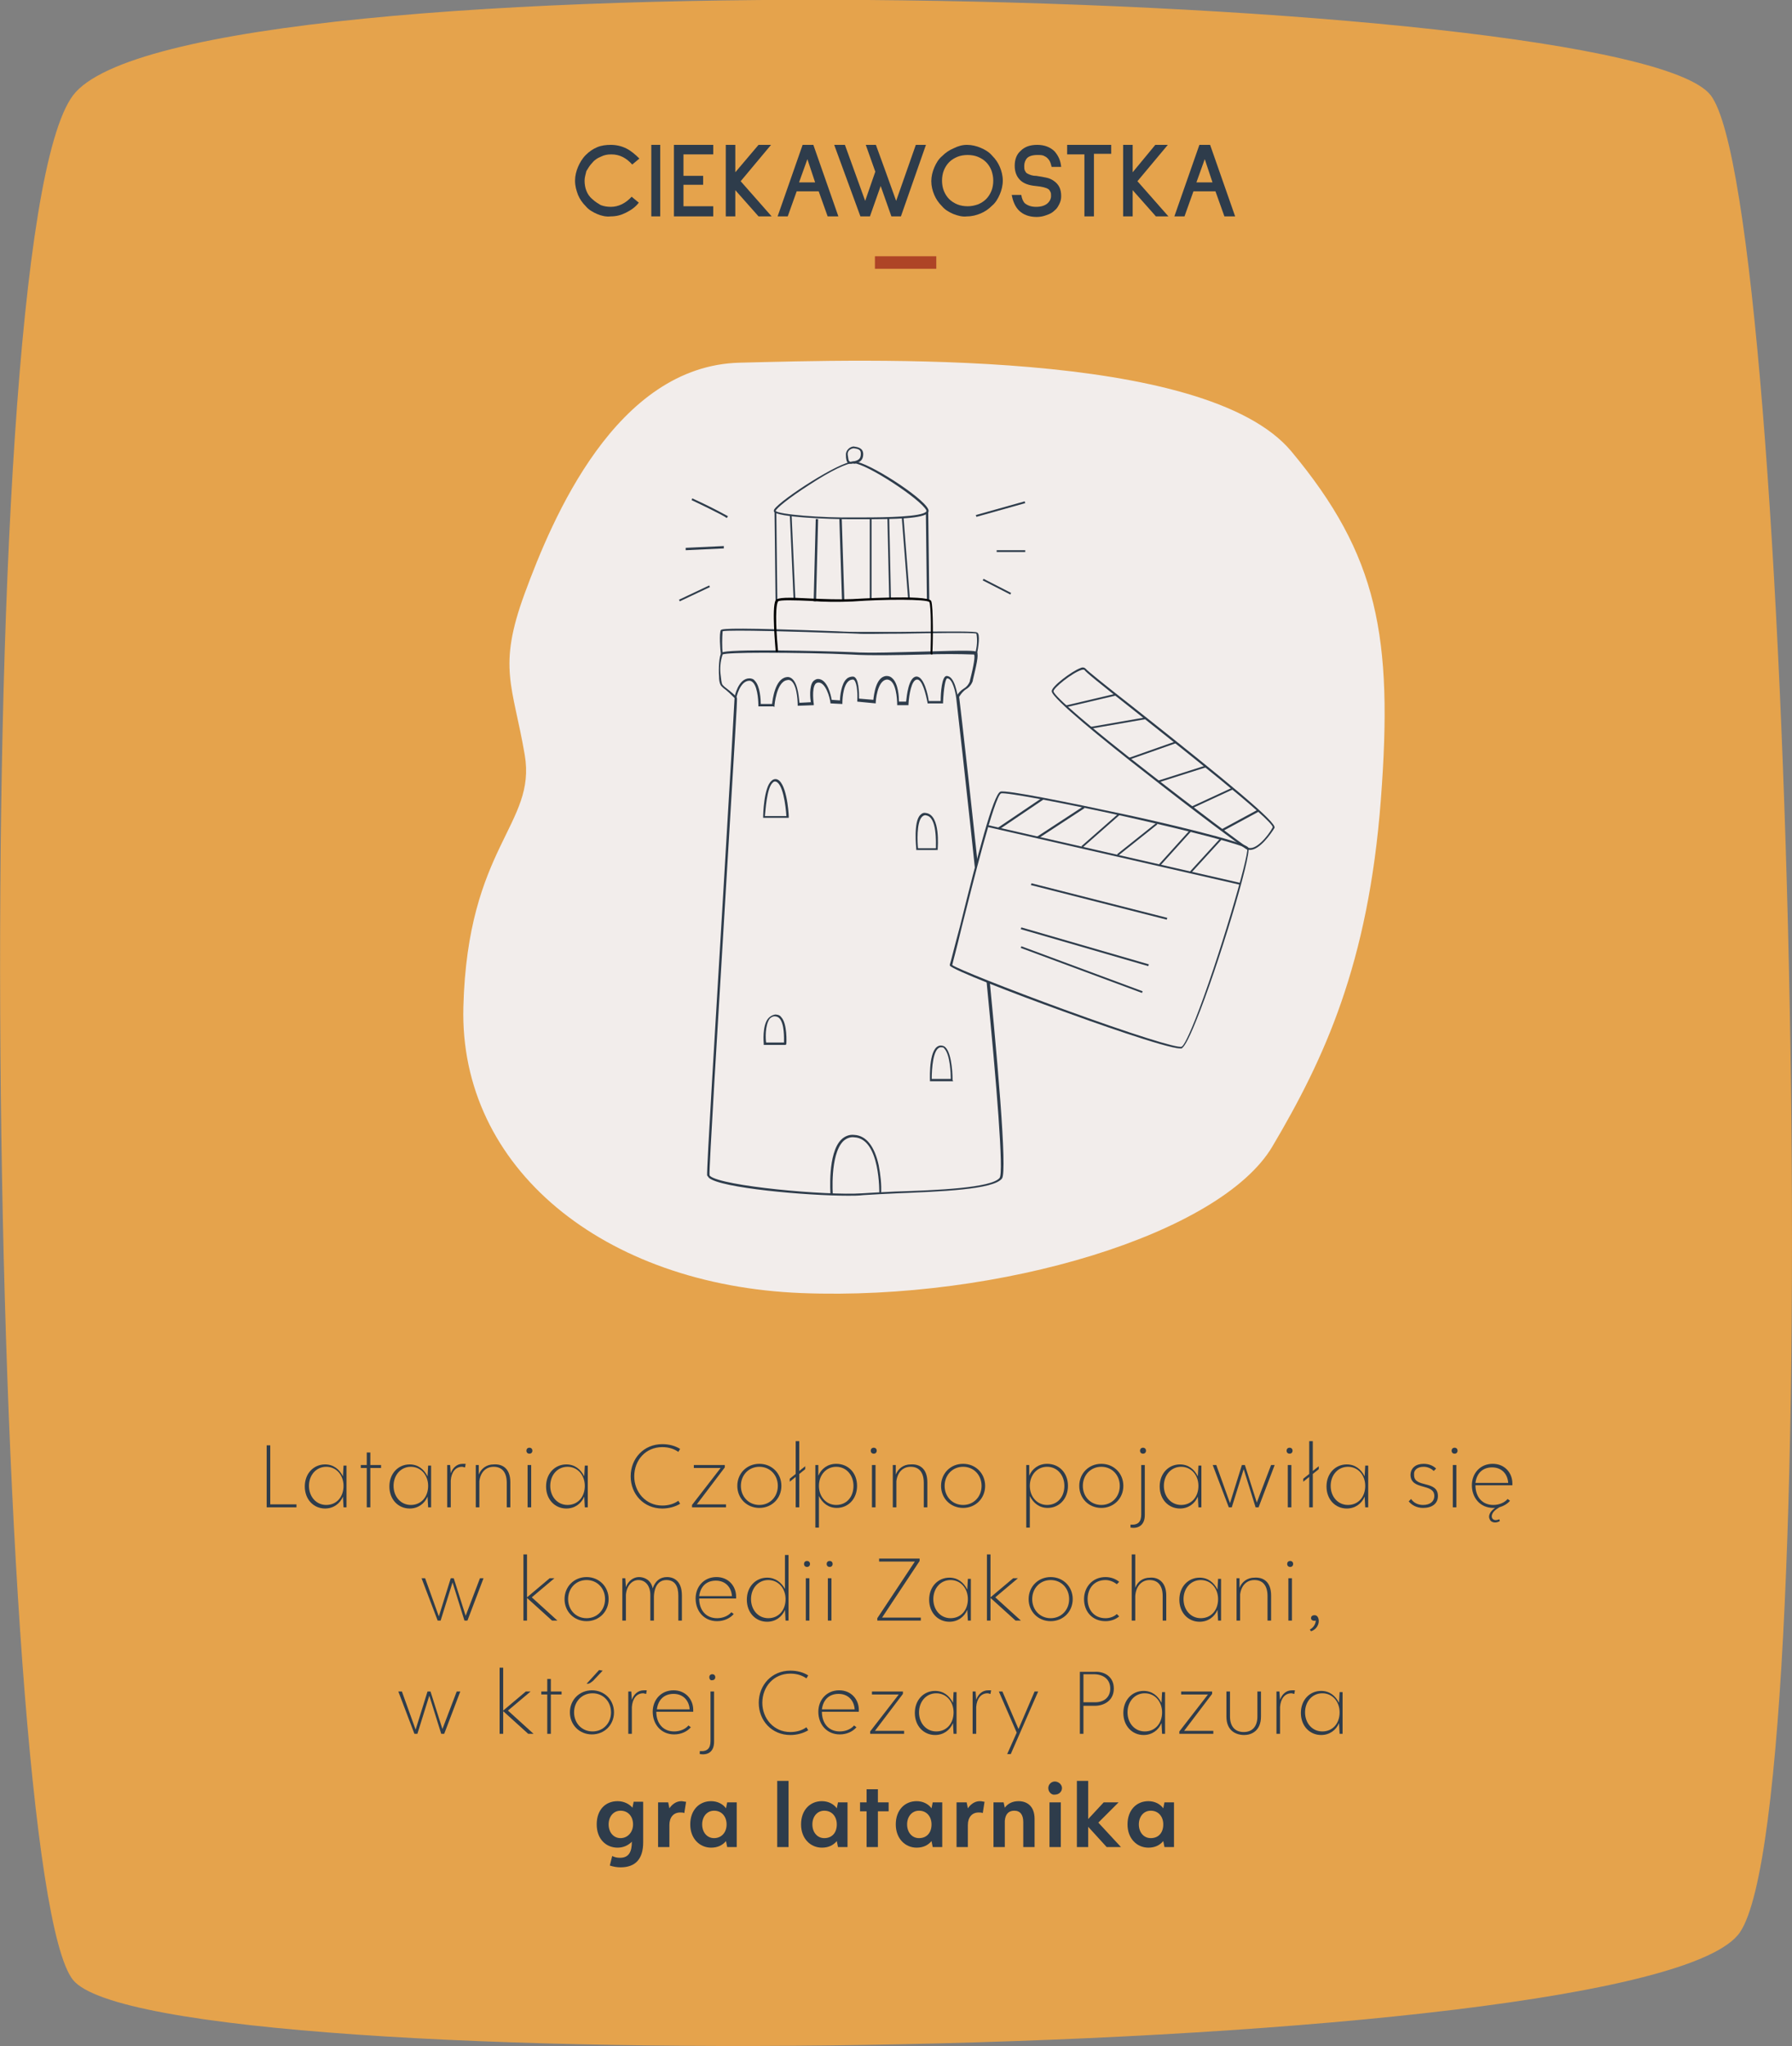 <?xml version="1.0" encoding="utf-8"?>
<!-- Generator: Adobe Illustrator 24.0.3, SVG Export Plug-In . SVG Version: 6.00 Build 0)  -->
<svg version="1.1" id="Layer_1" xmlns="http://www.w3.org/2000/svg" xmlns:xlink="http://www.w3.org/1999/xlink" x="0px" y="0px"
	 viewBox="0 0 300.8 343.3" style="enable-background:new 0 0 300.8 343.3;" xml:space="preserve">
<rect x="0" y="0" width="300.8" height="343.3" fill="#808080" stroke="none"/>
<style type="text/css">
	.st0{fill:#E5A34C;}
	.st1{enable-background:new    ;}
	.st2{fill:#2E3C4B;}
	.st3{fill:#AE4426;}
	.st4{fill:#F2EDEB;}
	.st5{fill:none;}
</style>
<g id="CIEKAWOSTKA" transform="translate(-1072.137 -81.504)">
	<path id="Path_1283" class="st0" d="M1084.4,97.5c18.5-24.5,261.1-18,274.9,0s19.9,286.1,4.9,308.2s-265.8,25.3-279.8,8
		S1065.9,122.1,1084.4,97.5z"/>
	<g id="CIEKAWOSTKA-2" transform="translate(1167.963 103.808)">
		<g class="st1">
			<path class="st2" d="M4.4,13.6c-0.7-0.3-1.4-0.7-1.9-1.3c-0.6-0.6-1-1.2-1.3-1.9C0.9,9.6,0.7,8.9,0.7,8c0-0.8,0.2-1.6,0.5-2.3
				C1.5,5,1.9,4.3,2.5,3.7c0.6-0.6,1.2-1,1.9-1.3C5.1,2.1,5.9,2,6.7,2c0.9,0,1.8,0.2,2.6,0.6c0.8,0.4,1.5,1,2.2,1.7l-1.2,1
				c-1-1.1-2.1-1.7-3.5-1.7C6.1,3.6,5.6,3.7,5,4c-0.5,0.2-1,0.5-1.4,1c-0.4,0.4-0.7,0.9-1,1.4C2.5,6.9,2.3,7.4,2.3,8
				c0,0.6,0.1,1.2,0.3,1.7c0.2,0.5,0.5,1,1,1.4c0.4,0.4,0.9,0.7,1.4,1c0.5,0.2,1.1,0.3,1.7,0.3c1.3,0,2.5-0.6,3.5-1.7l1.2,1
				c-0.6,0.8-1.4,1.3-2.2,1.7c-0.8,0.4-1.6,0.6-2.5,0.6C5.9,14.1,5.1,13.9,4.4,13.6z"/>
			<path class="st2" d="M13.5,14V2H15v12H13.5z"/>
			<path class="st2" d="M17.3,14V2h6.6v1.6h-5v3.6h3.3v1.5h-3.3v3.6h5V14H17.3z"/>
			<path class="st2" d="M31.5,14l-3.9-4.4V14h-1.6V2h1.6v4.6L31.5,2h2.1l-5.1,6.1l5.2,5.9H31.5z"/>
			<path class="st2" d="M43.1,14l-1.5-4.2h-3.7L36.4,14h-1.7l4.2-12h1.8l4.2,12H43.1z M39.7,4.4l-1.4,3.9h2.7L39.7,4.4z"/>
			<path class="st2" d="M55.4,14h-1.6L52,8.9L50.2,14h-1.6L44.2,2H46l3.4,9.4l1.7-4.9L49.5,2h1.7l1.6,4.4l1.8,5L57.9,2h1.7L55.4,14z
				"/>
			<path class="st2" d="M64.2,13.6c-0.7-0.3-1.4-0.7-1.9-1.3c-0.6-0.6-1-1.2-1.3-1.9c-0.3-0.7-0.5-1.5-0.5-2.3
				c0-0.8,0.2-1.6,0.5-2.3c0.3-0.7,0.7-1.4,1.3-1.9c0.6-0.6,1.2-1,1.9-1.3C65,2.2,65.7,2,66.5,2c0.8,0,1.6,0.2,2.3,0.5
				c0.7,0.3,1.4,0.7,1.9,1.3c0.6,0.6,1,1.2,1.3,1.9c0.3,0.7,0.5,1.5,0.5,2.3c0,0.8-0.2,1.6-0.5,2.3c-0.3,0.7-0.7,1.4-1.3,1.9
				c-0.6,0.6-1.2,1-1.9,1.3c-0.7,0.3-1.5,0.5-2.3,0.5C65.7,14.1,65,13.9,64.2,13.6z M64.9,4c-0.5,0.2-1,0.5-1.4,0.9
				c-0.4,0.4-0.7,0.9-0.9,1.4c-0.2,0.5-0.3,1.1-0.3,1.7c0,0.6,0.1,1.2,0.3,1.7s0.5,1,0.9,1.4c0.4,0.4,0.9,0.7,1.4,0.9
				c0.5,0.2,1.1,0.3,1.7,0.3s1.1-0.1,1.7-0.3c0.5-0.2,1-0.5,1.4-0.9c0.4-0.4,0.7-0.9,0.9-1.4c0.2-0.5,0.3-1.1,0.3-1.7
				c0-0.6-0.1-1.1-0.3-1.7c-0.2-0.5-0.5-1-0.9-1.4c-0.4-0.4-0.9-0.7-1.4-0.9c-0.5-0.2-1.1-0.3-1.7-0.3S65.4,3.8,64.9,4z"/>
			<path class="st2" d="M80.3,4.6c-0.2-0.3-0.5-0.6-0.8-0.7c-0.3-0.2-0.7-0.2-1.2-0.2c-0.8,0-1.4,0.2-1.7,0.5
				c-0.3,0.3-0.5,0.8-0.5,1.3c0,0.3,0,0.6,0.1,0.8c0.1,0.2,0.2,0.4,0.4,0.5C77,7,77.4,7.2,78.1,7.2c0.7,0.1,1.2,0.2,1.7,0.3
				S80.7,7.8,81,8c0.9,0.6,1.3,1.4,1.3,2.6c0,0.5-0.1,0.9-0.3,1.3s-0.4,0.8-0.8,1.1c-0.4,0.4-0.8,0.6-1.4,0.8
				c-0.5,0.2-1.1,0.3-1.6,0.3c-1.3,0-2.3-0.4-3-1.1c-0.6-0.6-1-1.5-1.2-2.6l0,0h1.6c0.1,0.6,0.3,1.1,0.6,1.4
				c0.5,0.4,1.1,0.6,1.9,0.6c0.8,0,1.4-0.2,1.8-0.5c0.4-0.3,0.7-0.8,0.7-1.3c0-0.3,0-0.5-0.1-0.7c-0.1-0.2-0.2-0.4-0.4-0.5
				C79.8,9.2,79.1,9,78,8.9c-1.1-0.1-2-0.4-2.6-1c-0.6-0.6-0.9-1.4-0.9-2.4c0-1,0.3-1.9,1-2.5c0.7-0.7,1.6-1,2.8-1
				c1.2,0,2.2,0.4,2.9,1.1c0.6,0.7,1,1.5,1.1,2.6h-1.6C80.6,5.3,80.5,4.9,80.3,4.6z"/>
			<path class="st2" d="M87.8,3.6V14h-1.6V3.6h-2.9V2h7.4v1.5H87.8z"/>
			<path class="st2" d="M98.2,14l-3.9-4.4V14h-1.6V2h1.6v4.6L98.1,2h2.1l-5.1,6.1l5.2,5.9H98.2z"/>
			<path class="st2" d="M109.7,14l-1.5-4.2h-3.7L103,14h-1.7l4.2-12h1.8l4.2,12H109.7z M106.4,4.4L105,8.3h2.7L106.4,4.4z"/>
		</g>
	</g>
	<rect id="Rectangle_45" x="1219" y="124.5" class="st3" width="10.3" height="2.1"/>
	<g id="Group_181" transform="translate(1149.917 142.055)">
		<path id="Path_1327" class="st4" d="M10.3,39C14.9,26.5,25.6,0.8,46.4,0.3s78.1-2.5,92.6,14.9s17.1,31,15,58.5
			s-9.5,43.4-18.2,58.1s-45.7,25.9-79,24.6s-57.5-21-56.8-48s12.3-30.6,10.3-42.3S5.7,51.5,10.3,39z"/>
	</g>
	<g class="st1">
		<path class="st2" d="M1121.9,333.9v0.5h-5v-10.4h0.6v9.9H1121.9z"/>
		<path class="st2" d="M1130.3,327.3v7.1h-0.5l-0.1-1.8c-0.5,1.2-1.6,2-3,2c-1.9,0-3.4-1.5-3.4-3.7c0-2.2,1.5-3.7,3.4-3.7
			c1.4,0,2.4,0.8,3,2l0.1-1.8H1130.3z M1129.8,330.8c0-1.8-1.2-3.2-2.9-3.2c-1.7,0-2.9,1.4-2.9,3.2s1.2,3.2,2.9,3.2
			S1129.8,332.7,1129.8,330.8z"/>
		<path class="st2" d="M1136.1,327.8h-1.8v6.6h-0.6v-6.6h-1v-0.5h1v-2.1h0.6v2.1h1.8V327.8z"/>
		<path class="st2" d="M1144.5,327.3v7.1h-0.5l-0.1-1.8c-0.5,1.2-1.6,2-3,2c-1.9,0-3.4-1.5-3.4-3.7c0-2.2,1.5-3.7,3.4-3.7
			c1.4,0,2.4,0.8,3,2l0.1-1.8H1144.5z M1144,330.8c0-1.8-1.2-3.2-2.9-3.2c-1.7,0-2.9,1.4-2.9,3.2s1.2,3.2,2.9,3.2
			S1144,332.7,1144,330.8z"/>
		<path class="st2" d="M1150.3,327.1l-0.1,0.6c-0.2,0-0.3-0.1-0.5-0.1c-1.1,0-1.8,0.9-1.9,2.3v4.5h-0.6v-7.1h0.5l0.1,1.4
			c0.3-0.9,1-1.6,2-1.6C1150,327.1,1150.2,327.1,1150.3,327.1z"/>
		<path class="st2" d="M1157.8,330.2v4.2h-0.6v-4.1c0-1.9-0.9-2.7-2.2-2.7c-1.3,0-2.2,0.9-2.4,2.4v4.4h-0.6v-7.1h0.5l0,1.6
			c0.4-1,1.3-1.7,2.5-1.7C1156.4,327.1,1157.8,327.8,1157.8,330.2z"/>
		<path class="st2" d="M1160.5,324.9c0-0.3,0.2-0.5,0.5-0.5s0.5,0.2,0.5,0.5c0,0.3-0.2,0.5-0.5,0.5S1160.5,325.2,1160.5,324.9z
			 M1160.7,327.3h0.6v7.1h-0.6V327.3z"/>
		<path class="st2" d="M1170.8,327.3v7.1h-0.5l-0.1-1.8c-0.5,1.2-1.6,2-3,2c-1.9,0-3.4-1.5-3.4-3.7c0-2.2,1.5-3.7,3.4-3.7
			c1.4,0,2.4,0.8,3,2l0.1-1.8H1170.8z M1170.3,330.8c0-1.8-1.2-3.2-2.9-3.2c-1.7,0-2.9,1.4-2.9,3.2s1.2,3.2,2.9,3.2
			S1170.3,332.7,1170.3,330.8z"/>
		<path class="st2" d="M1178,329.2c0-3,2.2-5.4,5.3-5.4c1.2,0,2.2,0.3,3,0.8l-0.3,0.5c-0.7-0.5-1.6-0.8-2.7-0.8
			c-2.8,0-4.7,2.2-4.7,4.9c0,2.6,1.9,4.9,4.7,4.9c1.1,0,2-0.3,2.7-0.8l0.3,0.5c-0.8,0.5-1.9,0.8-3,0.8
			C1180.2,334.6,1178,332.2,1178,329.2z"/>
		<path class="st2" d="M1194,333.9v0.5h-5.7V334l4.8-6.2h-4.5v-0.5h5.2v0.4l-4.7,6.2H1194z"/>
		<path class="st2" d="M1195.9,330.8c0-2.1,1.6-3.7,3.7-3.7s3.7,1.6,3.7,3.7s-1.6,3.7-3.7,3.7S1195.9,332.9,1195.9,330.8z
			 M1202.7,330.8c0-1.8-1.3-3.2-3.1-3.2s-3.1,1.4-3.1,3.2c0,1.8,1.3,3.2,3.1,3.2S1202.7,332.6,1202.7,330.8z"/>
		<path class="st2" d="M1207.3,328l-1,0.8v5.6h-0.6v-5.1l-1,0.8v-0.5l1-0.8v-5.5h0.6v5l1-0.8V328z"/>
		<path class="st2" d="M1216,330.8c0,2.2-1.5,3.7-3.4,3.7c-1.4,0-2.4-0.8-3-2v5.3h-0.6l0-10.5h0.5l0,1.8c0.5-1.2,1.6-2,3-2
			C1214.5,327.1,1216,328.6,1216,330.8z M1215.4,330.8c0-1.8-1.2-3.2-2.9-3.2c-1.7,0-2.9,1.4-2.9,3.2c0,1.8,1.2,3.2,2.9,3.2
			S1215.4,332.7,1215.4,330.8z"/>
		<path class="st2" d="M1218.3,324.9c0-0.3,0.2-0.5,0.5-0.5s0.5,0.2,0.5,0.5c0,0.3-0.2,0.5-0.5,0.5S1218.3,325.2,1218.3,324.9z
			 M1218.5,327.3h0.6v7.1h-0.6V327.3z"/>
		<path class="st2" d="M1227.8,330.2v4.2h-0.6v-4.1c0-1.9-0.9-2.7-2.2-2.7c-1.3,0-2.2,0.9-2.4,2.4v4.4h-0.6v-7.1h0.5l0,1.6
			c0.4-1,1.3-1.7,2.5-1.7C1226.4,327.1,1227.8,327.8,1227.8,330.2z"/>
		<path class="st2" d="M1230.1,330.8c0-2.1,1.6-3.7,3.7-3.7s3.7,1.6,3.7,3.7s-1.6,3.7-3.7,3.7S1230.1,332.9,1230.1,330.8z
			 M1236.9,330.8c0-1.8-1.3-3.2-3.1-3.2s-3.1,1.4-3.1,3.2c0,1.8,1.3,3.2,3.1,3.2S1236.9,332.6,1236.9,330.8z"/>
		<path class="st2" d="M1251.4,330.8c0,2.2-1.5,3.7-3.4,3.7c-1.4,0-2.4-0.8-3-2v5.3h-0.6l0-10.5h0.5l0,1.8c0.5-1.2,1.6-2,3-2
			C1249.9,327.1,1251.4,328.6,1251.4,330.8z M1250.8,330.8c0-1.8-1.2-3.2-2.9-3.2c-1.7,0-2.9,1.4-2.9,3.2c0,1.8,1.2,3.2,2.9,3.2
			S1250.8,332.7,1250.8,330.8z"/>
		<path class="st2" d="M1253.3,330.8c0-2.1,1.6-3.7,3.7-3.7s3.7,1.6,3.7,3.7s-1.6,3.7-3.7,3.7S1253.3,332.9,1253.3,330.8z
			 M1260.1,330.8c0-1.8-1.3-3.2-3.1-3.2s-3.1,1.4-3.1,3.2c0,1.8,1.3,3.2,3.1,3.2S1260.1,332.6,1260.1,330.8z"/>
		<path class="st2" d="M1261.9,337.8v-0.5c1.3,0.1,1.8-0.5,1.8-1.7v-8.3h0.6v8.4C1264.3,337.5,1263.1,338,1261.9,337.8z
			 M1263.5,324.9c0-0.3,0.2-0.5,0.5-0.5s0.5,0.2,0.5,0.5c0,0.3-0.2,0.5-0.5,0.5S1263.5,325.2,1263.5,324.9z"/>
		<path class="st2" d="M1273.8,327.3v7.1h-0.5l-0.1-1.8c-0.5,1.2-1.6,2-3,2c-1.9,0-3.4-1.5-3.4-3.7c0-2.2,1.5-3.7,3.4-3.7
			c1.4,0,2.4,0.8,3,2l0.1-1.8H1273.8z M1273.3,330.8c0-1.8-1.2-3.2-2.9-3.2c-1.7,0-2.9,1.4-2.9,3.2s1.2,3.2,2.9,3.2
			S1273.3,332.7,1273.3,330.8z"/>
		<path class="st2" d="M1286.1,327.3l-2.7,7.1h-0.5l-2-6.4l-2,6.4h-0.5l-2.7-7.1h0.6l2.3,6.4l2-6.4h0.5l2,6.3l2.4-6.3H1286.1z"/>
		<path class="st2" d="M1288.1,324.9c0-0.3,0.2-0.5,0.5-0.5s0.5,0.2,0.5,0.5c0,0.3-0.2,0.5-0.5,0.5S1288.1,325.2,1288.1,324.9z
			 M1288.3,327.3h0.6v7.1h-0.6V327.3z"/>
		<path class="st2" d="M1293.5,328l-1,0.8v5.6h-0.6v-5.1l-1,0.8v-0.5l1-0.8v-5.5h0.6v5l1-0.8V328z"/>
		<path class="st2" d="M1301.8,327.3v7.1h-0.5l-0.1-1.8c-0.5,1.2-1.6,2-3,2c-1.9,0-3.4-1.5-3.4-3.7c0-2.2,1.5-3.7,3.4-3.7
			c1.4,0,2.4,0.8,3,2l0.1-1.8H1301.8z M1301.3,330.8c0-1.8-1.2-3.2-2.9-3.2c-1.7,0-2.9,1.4-2.9,3.2s1.2,3.2,2.9,3.2
			S1301.3,332.7,1301.3,330.8z"/>
		<path class="st2" d="M1309,333c0.4,0.6,1.1,1,2,1c1.2,0,1.9-0.6,1.9-1.5c0-2.2-3.9-0.9-4-3.5c0-1.2,0.9-1.9,2.2-1.9
			c1,0,1.7,0.4,2.1,0.8l-0.4,0.4c-0.4-0.4-1-0.7-1.7-0.7c-1,0-1.7,0.5-1.6,1.4c0,2.2,4,0.8,4,3.5c0,1.3-1,2-2.5,2
			c-1.2,0-2-0.6-2.4-1.1L1309,333z"/>
		<path class="st2" d="M1315.8,324.9c0-0.3,0.2-0.5,0.5-0.5s0.5,0.2,0.5,0.5c0,0.3-0.2,0.5-0.5,0.5S1315.8,325.2,1315.8,324.9z
			 M1316,327.3h0.6v7.1h-0.6V327.3z"/>
		<path class="st2" d="M1319.8,330.7L1319.8,330.7c0,1.9,1.1,3.3,3,3.3c1,0,1.9-0.4,2.4-1l0.4,0.3c-0.4,0.5-1.1,0.9-1.8,1.1
			l-0.3,0.2c-1.6,1-1,2.4,0.3,1.8l0.1,0.3c-0.6,0.4-1.5,0.3-1.7-0.3c-0.3-0.5,0-1.3,0.9-1.9h-0.3c-2.2,0-3.6-1.7-3.6-3.8
			c0-2,1.4-3.6,3.5-3.6c2,0,3.3,1.5,3.3,3.3v0.3H1319.8z M1319.8,330.3h5.5c-0.1-1.5-1.1-2.6-2.7-2.6S1320,328.7,1319.8,330.3z"/>
	</g>
	<g class="st1">
		<path class="st2" d="M1153.3,346.3l-2.7,7.1h-0.5l-2-6.4l-2,6.4h-0.5l-2.7-7.1h0.6l2.3,6.4l2-6.4h0.5l2,6.3l2.4-6.3H1153.3z"/>
		<path class="st2" d="M1164.8,353.4l-4.2-3.8v3.8h-0.6v-11.1h0.6v7.2l3.8-3.2h0.8l-3.8,3.2l4.3,3.9H1164.8z"/>
		<path class="st2" d="M1166.9,349.8c0-2.1,1.6-3.7,3.7-3.7s3.7,1.6,3.7,3.7s-1.6,3.7-3.7,3.7S1166.9,351.9,1166.9,349.8z
			 M1173.7,349.8c0-1.8-1.3-3.2-3.1-3.2s-3.1,1.4-3.1,3.2c0,1.8,1.3,3.2,3.1,3.2S1173.7,351.6,1173.7,349.8z"/>
		<path class="st2" d="M1186.6,349.2v4.2h-0.6v-4.2c0-1.6-0.6-2.6-2-2.6c-1.2,0-2,0.9-2.1,2.7v4.1h-0.6v-4.3c0-1.5-0.8-2.5-2-2.5
			c-1.1,0-2,1-2.1,2.5v4.3h-0.6v-7.1h0.5l0.1,1.5c0.4-1.1,1.3-1.7,2.2-1.7c0.8,0,2,0.4,2.3,1.9c0.4-1.2,1.2-1.9,2.4-1.9
			C1185.3,346.1,1186.6,346.8,1186.6,349.2z"/>
		<path class="st2" d="M1189.5,349.7L1189.5,349.7c0,1.9,1.1,3.3,3,3.3c1,0,1.9-0.4,2.4-1l0.4,0.3c-0.6,0.7-1.6,1.2-2.8,1.2
			c-2.2,0-3.6-1.7-3.6-3.8c0-2,1.4-3.6,3.5-3.6c2,0,3.3,1.5,3.3,3.3v0.3H1189.5z M1189.5,349.3h5.5c-0.1-1.5-1.1-2.6-2.7-2.6
			S1189.7,347.7,1189.5,349.3z"/>
		<path class="st2" d="M1204.5,342.3v11.1h-0.5l-0.1-1.8c-0.5,1.2-1.6,2-3,2c-1.9,0-3.4-1.5-3.4-3.7c0-2.2,1.5-3.7,3.4-3.7
			c1.4,0,2.4,0.8,3,1.9v-5.7H1204.5z M1204,349.8c0-1.8-1.2-3.2-2.9-3.2c-1.7,0-2.9,1.4-2.9,3.2s1.2,3.2,2.9,3.2
			S1204,351.7,1204,349.8z"/>
		<path class="st2" d="M1207.1,343.9c0-0.3,0.2-0.5,0.5-0.5s0.5,0.2,0.5,0.5c0,0.3-0.2,0.5-0.5,0.5S1207.1,344.2,1207.1,343.9z
			 M1207.4,346.3h0.6v7.1h-0.6V346.3z"/>
		<path class="st2" d="M1210.9,343.9c0-0.3,0.2-0.5,0.5-0.5s0.5,0.2,0.5,0.5c0,0.3-0.2,0.5-0.5,0.5S1210.9,344.2,1210.9,343.9z
			 M1211.1,346.3h0.6v7.1h-0.6V346.3z"/>
		<path class="st2" d="M1226.7,352.9v0.5h-7.3V353l6.3-9.5h-6v-0.5h6.8v0.4l-6.3,9.5H1226.7z"/>
		<path class="st2" d="M1235.1,346.3v7.1h-0.5l-0.1-1.8c-0.5,1.2-1.6,2-3,2c-1.9,0-3.4-1.5-3.4-3.7c0-2.2,1.5-3.7,3.4-3.7
			c1.4,0,2.4,0.8,3,2l0.1-1.8H1235.1z M1234.6,349.8c0-1.8-1.2-3.2-2.9-3.2c-1.7,0-2.9,1.4-2.9,3.2s1.2,3.2,2.9,3.2
			S1234.6,351.7,1234.6,349.8z"/>
		<path class="st2" d="M1242.6,353.4l-4.2-3.8v3.8h-0.6v-11.1h0.6v7.2l3.8-3.2h0.8l-3.8,3.2l4.3,3.9H1242.6z"/>
		<path class="st2" d="M1244.8,349.8c0-2.1,1.6-3.7,3.7-3.7s3.7,1.6,3.7,3.7s-1.6,3.7-3.7,3.7S1244.8,351.9,1244.8,349.8z
			 M1251.6,349.8c0-1.8-1.3-3.2-3.1-3.2s-3.1,1.4-3.1,3.2c0,1.8,1.3,3.2,3.1,3.2S1251.6,351.6,1251.6,349.8z"/>
		<path class="st2" d="M1254.1,349.8c0-2,1.4-3.7,3.6-3.7c0.9,0,1.7,0.3,2.3,0.8l-0.4,0.4c-0.5-0.4-1.2-0.7-1.9-0.7
			c-1.9,0-3,1.4-3,3.2c0,1.8,1.1,3.2,3,3.2c0.8,0,1.5-0.3,1.9-0.7l0.4,0.4c-0.6,0.5-1.4,0.8-2.3,0.8
			C1255.5,353.5,1254.1,351.9,1254.1,349.8z"/>
		<path class="st2" d="M1267.9,349.2v4.2h-0.6v-4.1c0-1.9-0.9-2.7-2.2-2.7c-1.3,0-2.3,1-2.4,2.7v4.1h-0.6v-11.1h0.6v5.6
			c0.4-1,1.2-1.7,2.5-1.7C1266.4,346.1,1267.9,346.8,1267.9,349.2z"/>
		<path class="st2" d="M1277.1,346.3v7.1h-0.5l-0.1-1.8c-0.5,1.2-1.6,2-3,2c-1.9,0-3.4-1.5-3.4-3.7c0-2.2,1.5-3.7,3.4-3.7
			c1.4,0,2.4,0.8,3,2l0.1-1.8H1277.1z M1276.6,349.8c0-1.8-1.2-3.2-2.9-3.2c-1.7,0-2.9,1.4-2.9,3.2s1.2,3.2,2.9,3.2
			S1276.6,351.7,1276.6,349.8z"/>
		<path class="st2" d="M1285.5,349.2v4.2h-0.6v-4.1c0-1.9-0.9-2.7-2.2-2.7c-1.3,0-2.2,0.9-2.4,2.4v4.4h-0.6v-7.1h0.5l0,1.6
			c0.4-1,1.3-1.7,2.5-1.7C1284.1,346.1,1285.5,346.8,1285.5,349.2z"/>
		<path class="st2" d="M1288.2,343.9c0-0.3,0.2-0.5,0.5-0.5s0.5,0.2,0.5,0.5c0,0.3-0.2,0.5-0.5,0.5S1288.2,344.2,1288.2,343.9z
			 M1288.4,346.3h0.6v7.1h-0.6V346.3z"/>
		<path class="st2" d="M1292,354.9c0.8-0.4,1-1.2,1-1.5c-0.3,0.1-0.8,0-0.8-0.4c0-0.3,0.2-0.5,0.6-0.5c0.5,0,0.7,0.5,0.7,1
			c0,0.6-0.4,1.4-1.3,1.7L1292,354.9z"/>
	</g>
	<g class="st1">
		<path class="st2" d="M1149.4,365.3l-2.7,7.1h-0.5l-2-6.4l-2,6.4h-0.5l-2.7-7.1h0.6l2.3,6.4l2-6.4h0.5l2,6.3l2.4-6.3H1149.4z"/>
		<path class="st2" d="M1160.8,372.4l-4.2-3.8v3.8h-0.6v-11.1h0.6v7.2l3.8-3.2h0.8l-3.8,3.2l4.3,3.9H1160.8z"/>
		<path class="st2" d="M1166.4,365.8h-1.8v6.6h-0.6v-6.6h-1v-0.5h1v-2.1h0.6v2.1h1.8V365.8z"/>
		<path class="st2" d="M1167.8,368.8c0-2.1,1.6-3.7,3.7-3.7s3.7,1.6,3.7,3.7s-1.6,3.7-3.7,3.7S1167.8,370.9,1167.8,368.8z
			 M1174.7,368.8c0-1.8-1.3-3.2-3.1-3.2s-3.1,1.4-3.1,3.2c0,1.8,1.3,3.2,3.1,3.2S1174.7,370.6,1174.7,368.8z M1170.8,364h-0.2
			l2.1-2.3l0.6,0.1l-1.6,1.7C1171.2,363.9,1171,364,1170.8,364z"/>
		<path class="st2" d="M1180.7,365.1l-0.1,0.6c-0.2,0-0.3-0.1-0.5-0.1c-1.1,0-1.8,0.9-1.9,2.3v4.5h-0.6v-7.1h0.5l0.1,1.4
			c0.3-0.9,1-1.6,2-1.6C1180.4,365.1,1180.5,365.1,1180.7,365.1z"/>
		<path class="st2" d="M1182.3,368.7L1182.3,368.7c0,1.9,1.1,3.3,3,3.3c1,0,1.9-0.4,2.4-1l0.4,0.3c-0.6,0.7-1.6,1.2-2.8,1.2
			c-2.2,0-3.6-1.7-3.6-3.8c0-2,1.4-3.6,3.5-3.6c2,0,3.3,1.5,3.3,3.3v0.3H1182.3z M1182.4,368.3h5.5c-0.1-1.5-1.1-2.6-2.7-2.6
			S1182.6,366.7,1182.4,368.3z"/>
		<path class="st2" d="M1189.6,375.8v-0.5c1.3,0.1,1.8-0.5,1.8-1.7v-8.3h0.6v8.4C1192,375.5,1190.9,376,1189.6,375.8z M1191.2,362.9
			c0-0.3,0.2-0.5,0.5-0.5c0.3,0,0.5,0.2,0.5,0.5c0,0.3-0.2,0.5-0.5,0.5C1191.4,363.5,1191.2,363.2,1191.2,362.9z"/>
		<path class="st2" d="M1199.5,367.2c0-3,2.2-5.4,5.3-5.4c1.2,0,2.2,0.3,3,0.8l-0.3,0.5c-0.7-0.5-1.6-0.8-2.7-0.8
			c-2.8,0-4.7,2.2-4.7,4.9c0,2.6,1.9,4.9,4.7,4.9c1.1,0,2-0.3,2.7-0.8l0.3,0.5c-0.8,0.5-1.9,0.8-3,0.8
			C1201.7,372.6,1199.5,370.2,1199.5,367.2z"/>
		<path class="st2" d="M1210.1,368.7L1210.1,368.7c0,1.9,1.1,3.3,3,3.3c1,0,1.9-0.4,2.4-1l0.4,0.3c-0.6,0.7-1.6,1.2-2.8,1.2
			c-2.2,0-3.6-1.7-3.6-3.8c0-2,1.4-3.6,3.5-3.6c2,0,3.3,1.5,3.3,3.3v0.3H1210.1z M1210.1,368.3h5.5c-0.1-1.5-1.1-2.6-2.7-2.6
			S1210.3,366.7,1210.1,368.3z"/>
		<path class="st2" d="M1223.9,371.9v0.5h-5.7V372l4.8-6.2h-4.5v-0.5h5.2v0.4l-4.7,6.2H1223.9z"/>
		<path class="st2" d="M1232.7,365.3v7.1h-0.5l-0.1-1.8c-0.5,1.2-1.6,2-3,2c-1.9,0-3.4-1.5-3.4-3.7c0-2.2,1.5-3.7,3.4-3.7
			c1.4,0,2.4,0.8,3,2l0.1-1.8H1232.7z M1232.2,368.8c0-1.8-1.2-3.2-2.9-3.2c-1.7,0-2.9,1.4-2.9,3.2s1.2,3.2,2.9,3.2
			S1232.2,370.7,1232.2,368.8z"/>
		<path class="st2" d="M1238.5,365.1l-0.1,0.6c-0.2,0-0.3-0.1-0.5-0.1c-1.1,0-1.8,0.9-1.9,2.3v4.5h-0.6v-7.1h0.5l0.1,1.4
			c0.3-0.9,1-1.6,2-1.6C1238.2,365.1,1238.4,365.1,1238.5,365.1z"/>
		<path class="st2" d="M1246.4,365.3l-4.6,10.5h-0.6l1.6-3.6l-3-6.9h0.6l2.7,6.3l2.7-6.3H1246.4z"/>
		<path class="st2" d="M1259.1,364.8c0,2-1.6,2.9-3.2,2.9h-1.9v4.7h-0.6v-10.4h2.5C1257.5,361.9,1259.1,362.8,1259.1,364.8z
			 M1258.5,364.8c0-1.5-1.1-2.4-2.8-2.4h-1.7v4.7h1.7C1257.4,367.2,1258.5,366.3,1258.5,364.8z"/>
		<path class="st2" d="M1267.7,365.3v7.1h-0.5l-0.1-1.8c-0.5,1.2-1.6,2-3,2c-1.9,0-3.4-1.5-3.4-3.7c0-2.2,1.5-3.7,3.4-3.7
			c1.4,0,2.4,0.8,3,2l0.1-1.8H1267.7z M1267.2,368.8c0-1.8-1.2-3.2-2.9-3.2c-1.7,0-2.9,1.4-2.9,3.2s1.2,3.2,2.9,3.2
			S1267.2,370.7,1267.2,368.8z"/>
		<path class="st2" d="M1275.8,371.9v0.5h-5.7V372l4.8-6.2h-4.5v-0.5h5.2v0.4l-4.7,6.2H1275.8z"/>
		<path class="st2" d="M1278,369.5v-4.2h0.6v4.2c0,1.6,0.8,2.6,2.3,2.6c1.5,0,2.3-1,2.3-2.6v-4.2h0.6v4.2c0,2.4-1.6,3.1-2.8,3.1
			C1279.6,372.6,1278,371.9,1278,369.5z"/>
		<path class="st2" d="M1289.5,365.1l-0.1,0.6c-0.2,0-0.3-0.1-0.5-0.1c-1.1,0-1.8,0.9-1.9,2.3v4.5h-0.6v-7.1h0.5l0.1,1.4
			c0.3-0.9,1-1.6,2-1.6C1289.2,365.1,1289.3,365.1,1289.5,365.1z"/>
		<path class="st2" d="M1297.5,365.3v7.1h-0.5l-0.1-1.8c-0.5,1.2-1.6,2-3,2c-1.9,0-3.4-1.5-3.4-3.7c0-2.2,1.5-3.7,3.4-3.7
			c1.4,0,2.4,0.8,3,2l0.1-1.8H1297.5z M1297,368.8c0-1.8-1.2-3.2-2.9-3.2c-1.7,0-2.9,1.4-2.9,3.2s1.2,3.2,2.9,3.2
			S1297,370.7,1297,368.8z"/>
	</g>
	<g class="st1">
		<path class="st2" d="M1180.1,383.9v6.7c0,2.8-1.3,4.2-3.8,4.2c-0.6,0-1.2-0.1-1.8-0.3l0.4-1.6c0.4,0.2,0.8,0.3,1.3,0.3
			c1.5,0,2-1,2-2.7c-0.6,0.6-1.4,1-2.4,1c-1.9,0-3.5-1.4-3.5-3.9s1.5-3.9,3.5-3.9c1.1,0,2,0.5,2.5,1.1l0.2-1H1180.1z M1178.4,387.6
			c0-1.3-0.8-2.3-2.1-2.3c-1.2,0-2,1-2,2.3s0.8,2.3,2,2.3C1177.5,389.9,1178.4,388.9,1178.4,387.6z"/>
		<path class="st2" d="M1187.3,383.8l-0.3,1.9c-0.2-0.1-0.4-0.1-0.7-0.1c-1.1,0-1.8,0.8-1.8,2.1v3.7h-1.9v-7.5h1.7l0.2,1
			c0.4-0.6,1.1-1.2,2-1.2C1186.8,383.7,1187,383.8,1187.3,383.8z"/>
		<path class="st2" d="M1195.8,383.9v7.5h-1.6l-0.2-1c-0.6,0.7-1.4,1.1-2.5,1.1c-1.9,0-3.5-1.5-3.5-3.9s1.5-3.9,3.5-3.9
			c1.1,0,2,0.5,2.5,1.2l0.2-1H1195.8z M1194.1,387.6c0-1.3-0.8-2.3-2.1-2.3c-1.2,0-2,1-2,2.3c0,1.3,0.8,2.3,2,2.3
			C1193.2,389.9,1194.1,389,1194.1,387.6z"/>
		<path class="st2" d="M1202.6,380.3h1.9v11.1h-1.9V380.3z"/>
		<path class="st2" d="M1214.4,383.9v7.5h-1.6l-0.2-1c-0.6,0.7-1.4,1.1-2.5,1.1c-1.9,0-3.5-1.5-3.5-3.9s1.5-3.9,3.5-3.9
			c1.1,0,2,0.5,2.5,1.2l0.2-1H1214.4z M1212.6,387.6c0-1.3-0.8-2.3-2.1-2.3c-1.2,0-2,1-2,2.3c0,1.3,0.8,2.3,2,2.3
			C1211.8,389.9,1212.6,389,1212.6,387.6z"/>
		<path class="st2" d="M1221.3,385.4h-1.8v6h-1.9v-6h-1.1v-1.5h1.1v-2.2h1.9v2.2h1.8V385.4z"/>
		<path class="st2" d="M1230.3,383.9v7.5h-1.6l-0.2-1c-0.6,0.7-1.4,1.1-2.5,1.1c-1.9,0-3.5-1.5-3.5-3.9s1.5-3.9,3.5-3.9
			c1.1,0,2,0.5,2.5,1.2l0.2-1H1230.3z M1228.5,387.6c0-1.3-0.8-2.3-2.1-2.3c-1.2,0-2,1-2,2.3c0,1.3,0.8,2.3,2,2.3
			C1227.7,389.9,1228.5,389,1228.5,387.6z"/>
		<path class="st2" d="M1237.4,383.8l-0.3,1.9c-0.2-0.1-0.4-0.1-0.7-0.1c-1.1,0-1.8,0.8-1.8,2.1v3.7h-1.9v-7.5h1.7l0.2,1
			c0.4-0.6,1.1-1.2,2-1.2C1237,383.7,1237.2,383.8,1237.4,383.8z"/>
		<path class="st2" d="M1245.8,386.7v4.7h-1.9v-4.2c0-1.2-0.5-1.9-1.5-1.9c-0.8,0-1.5,0.4-1.6,1.7v4.4h-1.9v-7.5h1.7l0.2,0.9
			c0.5-0.7,1.3-1.1,2.3-1.1C1244.4,383.7,1245.8,384.4,1245.8,386.7z"/>
		<path class="st2" d="M1248.1,381.5c0-0.6,0.5-1.1,1.1-1.1c0.6,0,1.2,0.5,1.2,1.1c0,0.6-0.5,1.1-1.2,1.1
			C1248.7,382.7,1248.1,382.2,1248.1,381.5z M1248.3,383.9h1.9v7.5h-1.9V383.9z"/>
		<path class="st2" d="M1257.9,391.4l-3.1-3.4v3.4h-1.9v-11.1h1.9v6.4l2.6-2.8h2.5l-3.4,3.4l3.8,4.1H1257.9z"/>
		<path class="st2" d="M1269.2,383.9v7.5h-1.6l-0.2-1c-0.6,0.7-1.4,1.1-2.5,1.1c-1.9,0-3.5-1.5-3.5-3.9s1.5-3.9,3.5-3.9
			c1.1,0,2,0.5,2.5,1.2l0.2-1H1269.2z M1267.4,387.6c0-1.3-0.8-2.3-2.1-2.3c-1.2,0-2,1-2,2.3c0,1.3,0.8,2.3,2,2.3
			C1266.6,389.9,1267.4,389,1267.4,387.6z"/>
	</g>
	<g id="czołpino" transform="translate(1186.135 156.318)">
		<path id="Path_1977" class="st2" d="M28.4,125.8c-7.1,0-21.5-1.3-23.4-3c-0.1-0.1-0.2-0.3-0.3-0.4l0,0c-0.1-1,1.4-25.6,2.7-47.3
			c1-16.6,1.9-32.4,1.9-32.8c-0.6-0.6-1.2-1.2-1.9-1.7c-0.1-0.1-0.2-0.2-0.3-0.3c-0.2-0.2-0.4-0.7-0.4-1.6c-0.1-1.3,0-3.5,0.4-4
			c0.7-0.7,16.9-0.3,21.9-0.1c3.1,0.2,8,0,12.4-0.1c6.7-0.2,8.4-0.2,8.6,0.1c0.3,0.5-0.1,2.2-0.7,4.7l0,0.1
			c-0.2,0.6-0.6,1.1-1.1,1.4c-0.5,0.3-0.9,0.8-1.2,1.3c0.5,3.9,9,78.4,7.2,80.8c-1.4,1.9-10.5,2.2-17.7,2.5
			c-2.1,0.1-4.1,0.2-5.6,0.3C30.1,125.8,29.3,125.8,28.4,125.8z M14.1,34.7c-3.7,0-6.5,0.1-6.8,0.3c-0.4,1.2-0.5,2.4-0.3,3.7
			c0.1,1,0.2,1.3,0.3,1.4s0.2,0.2,0.3,0.3c1.3,1,2,1.6,2.1,1.9c0.1,0.2-0.4,7.6-1.9,32.9C6.5,96.8,5,121.4,5.1,122.3
			c0,0.1,0.1,0.2,0.1,0.2c2,1.7,19.5,3.3,25.5,2.9c1.5-0.1,3.5-0.2,5.6-0.3c6.8-0.2,16.2-0.6,17.5-2.3c1.4-1.9-4.8-58.8-7.3-80.6
			l0-0.1l0,0c0.3-0.6,0.8-1.1,1.3-1.4c0.5-0.3,0.8-0.7,1-1.2l0-0.1c0.7-2.7,0.9-4.2,0.7-4.4c-2.8-0.1-5.5-0.1-8.3,0
			C37,35.1,32,35.2,28.9,35C25,34.8,18.9,34.7,14.1,34.7z"/>
		<path id="Path_1978" class="st2" d="M28.8,12.3c-3.2,0-12.5-0.3-12.9-1.3l0,0c0-0.1,0-0.3,0.1-0.4c1.1-1.6,10.9-8,13.3-8h0.1
			c2.3,0.1,11.5,6,12.4,8c0.1,0.2,0.1,0.4,0,0.6c-0.8,1-5.4,1.1-11,1.1c-0.5,0-1,0-1.5,0L28.8,12.3z M16.2,10.9
			c0.4,0.6,7.9,1.2,13.1,1.1c0.5,0,0.9,0,1.5,0c4,0,10-0.1,10.7-1c0,0,0-0.1,0-0.2C40.5,8.9,31.5,3,29.3,2.9c-1-0.1-3.9,1.3-7.4,3.6
			C18.3,8.8,16.3,10.5,16.2,10.9L16.2,10.9z"/>
		
			<rect id="Rectangle_178" x="16.1" y="11.1" transform="matrix(1 -1.144911e-02 1.144911e-02 1 -0.212 0.188)" class="st2" width="0.3" height="15"/>
		
			<rect id="Rectangle_179" x="41.5" y="11.1" transform="matrix(1 -1.199914e-02 1.199914e-02 1 -0.219 0.501)" class="st2" width="0.4" height="14.9"/>
		<path id="Path_1979" class="st2" d="M50,34.9l-0.3-0.1c0.3-1.1,0.4-2.2,0.2-3.3c-0.4-0.2-7.4-0.1-12.5,0c-3.4,0-6.4,0.1-7.5,0
			c-0.6,0-1.8-0.1-3.3-0.1C21,31.2,8.3,30.8,7.3,31.1c-0.1,1.2-0.1,2.5,0,3.8l-0.3,0c-0.1-0.6-0.3-3.5,0-4c0.2-0.3,3.3-0.4,19.5,0.2
			c1.6,0.1,2.8,0.1,3.3,0.1c1.1,0,4.1,0,7.5,0c8.7-0.1,12.4-0.1,12.7,0.1C50.6,31.5,50.2,33.9,50,34.9z"/>
		<path id="Path_1980" class="st2" d="M15.8,43.7h-2.5v-0.2c0,0,0-2.9-0.9-3.8c-0.2-0.2-0.4-0.3-0.6-0.3c-1.6,0-2.2,2.8-2.2,2.9
			l-0.3-0.1c0-0.1,0.6-3.2,2.5-3.2c0.3,0,0.7,0.1,0.9,0.4c0.9,0.9,1,3.2,1,3.9h1.9c0.1-0.8,0.5-4.2,2.4-4.5c0.4-0.1,0.8,0.1,1,0.3
			c1,0.9,1.1,3.3,1.2,4l1.9-0.1c-0.1-0.6-0.3-2.7,0.4-3.5c0.2-0.2,0.5-0.4,0.8-0.4c1.6,0,2.2,2.8,2.3,3.5l1.4,0.1
			c0-0.6,0.2-2.8,1.1-3.6c0.3-0.3,0.7-0.4,1.1-0.4c1,0.1,1,2.8,1,3.7l2.4,0.2c0.1-0.8,0.4-3.9,2.2-4c0.4,0,0.7,0.1,1,0.4
			c1,0.9,1.1,3.2,1.1,3.9h1.2c0.1-0.9,0.4-4.1,1.7-4.2s2,3.2,2.1,4.1l2,0c0-1.4,0.2-4.2,1-4.2l0,0c1.4,0,1.8,3.2,1.9,3.6l-0.3,0
			C46.4,41.4,45.9,39,45,39l0,0c-0.3,0-0.6,1.7-0.7,4v0.2l-2.6,0l0-0.1c-0.3-1.5-0.9-4-1.8-3.9s-1.3,2.5-1.4,4.1l0,0.2h-1.9v-0.2
			c0,0,0-2.9-1-3.8c-0.2-0.2-0.5-0.3-0.7-0.3c-1.7,0.1-1.9,3.8-1.9,3.8l0,0.2l-3.1-0.3l0-0.2c0.1-1.4-0.1-3.4-0.7-3.5
			c-0.3,0-0.6,0.1-0.8,0.3c-1,0.9-1,3.5-1,3.6v0.2l-2-0.1l0-0.1c-0.1-0.9-0.8-3.4-2-3.4c-0.2,0-0.4,0.1-0.5,0.2
			c-0.7,0.8-0.3,3.4-0.3,3.4l0,0.2l-2.7,0.1v-0.2c0,0,0-3-1-3.9c-0.2-0.2-0.5-0.3-0.8-0.2c-1.8,0.3-2.1,4.3-2.1,4.3l0,0.2L15.8,43.7
			z"/>
		<path id="Path_1981" class="st2" d="M25.4,125.6c0-0.3-0.5-6.9,1.8-9.2c0.6-0.6,1.4-0.9,2.2-0.8c2,0.1,3.4,1.9,4.1,5.1
			c0.3,1.6,0.5,3.2,0.4,4.8l-0.3,0c0-0.1,0.2-9.3-4.2-9.5c-0.7-0.1-1.4,0.2-1.9,0.7c-2.2,2.3-1.7,8.9-1.7,9L25.4,125.6z"/>
		<path id="Path_1982" class="st2" d="M17.9,100.5h-3.7l0-0.2c0-0.1-0.3-3.1,0.8-4.3c0.3-0.3,0.6-0.5,1.1-0.6c0.4,0,0.8,0.1,1,0.4
			c1.1,1.1,0.9,4.4,0.9,4.5L17.9,100.5z M14.6,100.1h3c0-0.7,0.1-3.2-0.8-4.1c-0.2-0.2-0.5-0.3-0.8-0.3c-0.3,0-0.6,0.2-0.8,0.4
			C14.4,97.2,14.5,99.5,14.6,100.1L14.6,100.1z"/>
		<path id="Path_1983" class="st2" d="M46,106.6h-3.9l0-0.2c0-0.6-0.2-5.7,1.8-5.8c0.3,0,0.6,0.1,0.8,0.3c1.2,1.2,1.2,5.3,1.2,5.5
			L46,106.6z M42.4,106.2h3.2c0-0.8-0.1-4.1-1.1-5.1c-0.1-0.2-0.3-0.2-0.6-0.2C42.6,101,42.4,104.6,42.4,106.2L42.4,106.2z"/>
		<path id="Path_1984" class="st2" d="M18.4,62.4h-4.3v-0.2c0-0.2,0.1-4.9,1.4-6c0.2-0.2,0.4-0.3,0.7-0.3c1.8,0.1,2.2,5.6,2.2,6.3
			L18.4,62.4z M14.4,62.1H18c-0.1-1.7-0.6-5.7-1.9-5.8c-0.2,0-0.3,0.1-0.4,0.2C14.7,57.4,14.5,61.2,14.4,62.1L14.4,62.1z"/>
		<path id="Path_1985" class="st2" d="M43.4,67.8h-3.6l0-0.2c0-0.2-0.5-4.6,0.7-5.7c0.3-0.3,0.6-0.4,1-0.3c2.4,0.4,1.9,5.8,1.9,6
			L43.4,67.8z M40.1,67.5h3c0-0.9,0.2-5.2-1.6-5.5c-0.2-0.1-0.5,0-0.7,0.2C39.8,63.1,40,66.7,40.1,67.5L40.1,67.5z"/>
		
			<rect id="Rectangle_180" x="18.9" y="11.7" transform="matrix(0.999 -4.459582e-02 4.459582e-02 0.999 -0.817 0.87)" class="st2" width="0.3" height="14"/>
		
			<rect id="Rectangle_181" x="16" y="19" transform="matrix(2.526964e-02 -1 1 2.526964e-02 3.177 41.585)" class="st2" width="13.8" height="0.4"/>
		
			<rect id="Rectangle_182" x="27.1" y="12.2" transform="matrix(1 -3.207365e-02 3.207365e-02 1 -0.598 0.886)" class="st2" width="0.4" height="13.8"/>
		<rect id="Rectangle_183" x="32" y="12.2" class="st2" width="0.3" height="13.6"/>
		
			<rect id="Rectangle_184" x="35.1" y="12" transform="matrix(1 -2.171019e-02 2.171019e-02 1 -0.401 0.769)" class="st2" width="0.3" height="13.6"/>
		
			<rect id="Rectangle_185" x="37.9" y="11.9" transform="matrix(0.997 -7.744988e-02 7.744988e-02 0.997 -1.342 3.008)" class="st2" width="0.3" height="13.7"/>
		<path id="Path_1986" class="st2" d="M28.9,3c-0.2,0-0.4,0-0.5-0.1c-0.3-0.2-0.4-0.7-0.4-1.3c-0.1-0.7,0.5-1.4,1.2-1.5
			c0,0,0,0,0.1,0h0h0c0.8,0.1,1.6,0.3,1.6,1.3c0,0.9-0.5,1.4-1.5,1.6C29.2,2.9,29.1,3,28.9,3z M29.3,0.4c-0.2,0-1.1,0.2-1,1.1
			c0.1,0.6,0.1,1,0.3,1.1c0.1,0.1,0.3,0.1,0.7,0c0.9-0.2,1.2-0.5,1.2-1.3C30.5,0.7,30.2,0.5,29.3,0.4z"/>
		<path id="Path_1987" class="st2" d="M49.9,11.9l-0.1-0.3l8.2-2.3l0.1,0.3L49.9,11.9z"/>
		<rect id="Rectangle_186" x="53.3" y="17.5" class="st2" width="4.8" height="0.3"/>
		
			<rect id="Rectangle_187" x="53.2" y="21" transform="matrix(0.456 -0.89 0.89 0.456 8.008 60.334)" class="st2" width="0.3" height="5.2"/>
		<path id="Path_1988" class="st2" d="M8,12.1c-0.8-0.6-5.9-3-5.9-3l0.1-0.3c2,0.9,4,1.9,6,3L8,12.1z"/>
		<path id="Path_1989" class="st2" d="M1.1,17.5l0-0.4l6.4-0.3l0,0.4L1.1,17.5z"/>
		
			<rect id="Rectangle_188" x="-0.2" y="24.6" transform="matrix(0.904 -0.427 0.427 0.904 -10.345 3.48)" class="st2" width="5.6" height="0.3"/>
		<path id="Path_1990" d="M42.4,35L42.4,35c-0.1,0-0.2-0.1-0.2-0.2c0,0,0,0,0,0c0.1-3.2,0.1-8-0.2-8.6c-0.4-0.5-7.4-0.5-12.9-0.1
			c-2.4,0.1-4.7,0.1-7.1-0.1c-2.4-0.1-5.2-0.2-5.4,0.1c-0.6,1-0.2,6.3,0,8.3c0,0.1-0.1,0.2-0.2,0.2c-0.1,0-0.2-0.1-0.2-0.2
			c0,0,0,0,0,0c0-0.3-0.7-7.3,0-8.5c0.3-0.5,2.2-0.5,5.8-0.3c2.4,0.1,4.7,0.2,7.1,0.1c0.1,0,12.6-0.8,13.2,0.3
			c0.4,0.8,0.3,7.9,0.2,8.7C42.6,34.9,42.5,35,42.4,35C42.4,35,42.4,35,42.4,35z"/>
	</g>
	<g id="Group_290" transform="translate(1231.578 193.5)">
		<g id="Group_276" transform="translate(0 20.816)">
			<path id="Path_1991" class="st4" d="M8.5,0.2C6.8,0.7,0.6,28.4,0.2,29.1S37,43.7,38.9,42.9s11.7-32,11-33.4S10.4-0.3,8.5,0.2z"/>
			<path id="Path_1992" class="st2" d="M38.7,43.1c-2.3,0-15.5-4.7-19.6-6.2c-8.9-3.2-18.6-7-19.1-7.7C0,29.2,0,29.1,0,29
				c0.1-0.2,0.8-3.1,1.7-6.4C4.6,10.9,7.3,0.4,8.5,0l0,0.2l0-0.2c1-0.3,11.4,1.8,21.2,3.9c4.7,1,19.9,4.5,20.4,5.5
				c0.6,1.2-5.2,20.3-8.7,28.9c-1.6,4-2.2,4.6-2.5,4.8C38.9,43.1,38.8,43.1,38.7,43.1z M0.4,29.1c0.8,0.6,9.3,4,18.9,7.5
				c11,4,18.9,6.5,19.6,6.2c0.2-0.1,0.7-0.6,2.3-4.6c3.8-9.6,9.1-27.7,8.7-28.6C49.4,9,41.1,6.8,29.5,4.2C18.6,1.8,9.4,0.1,8.6,0.3
				l0,0C7.5,0.7,3.8,15.6,2,22.7C1.1,26.5,0.5,28.6,0.4,29.1z"/>
		</g>
		<path id="Path_1993" class="st2" d="M50.4,30.6c-0.2,0-0.4,0-0.6-0.1C49.1,30.1,41,24.1,33,17.8C25.8,12.2,17.2,5.2,17.1,4l0,0
			c-0.1-0.8,3.4-3.4,4.8-3.9c0.4-0.2,0.7-0.1,0.9,0.1c0.2,0.3,3.7,3.1,7.8,6.3C46.8,19.3,54.9,26,54.5,26.9
			C53.9,27.9,52,30.6,50.4,30.6z M17.4,4c0.1,0.8,6,5.9,15.8,13.5C41,23.6,49.3,29.8,50,30.2c1.3,0.6,3.4-1.9,4.2-3.4
			c0-1.2-15.5-13.4-23.8-20c-5.2-4.1-7.7-6.1-7.8-6.4c0,0-0.2-0.1-0.5,0C20.5,0.9,17.3,3.5,17.4,4L17.4,4z"/>
		<g id="Group_277" transform="translate(19.453 4.378)">
			<line id="Line_1005" class="st5" x1="0" y1="2.1" x2="8.4" y2="0.2"/>
			
				<rect id="Rectangle_189" x="-0.1" y="1" transform="matrix(0.973 -0.229 0.229 0.973 -0.151 0.999)" class="st2" width="8.6" height="0.3"/>
		</g>
		<g id="Group_278" transform="translate(23.647 8.358)">
			<line id="Line_1006" class="st5" x1="0" y1="1.8" x2="9.2" y2="0.2"/>
			
				<rect id="Rectangle_190" x="0" y="0.8" transform="matrix(0.985 -0.171 0.171 0.985 -9.607352e-02 0.805)" class="st2" width="9.4" height="0.3"/>
		</g>
		<g id="Group_279" transform="translate(30.026 12.375)">
			<line id="Line_1007" class="st5" x1="0.1" y1="2.9" x2="7.9" y2="0.2"/>
			
				<rect id="Rectangle_191" x="-0.2" y="1.4" transform="matrix(0.943 -0.332 0.332 0.943 -0.284 1.406)" class="st2" width="8.3" height="0.3"/>
		</g>
		<g id="Group_280" transform="translate(34.917 16.416)">
			<line id="Line_1008" class="st5" x1="0.1" y1="2.7" x2="8" y2="0.2"/>
			
				<rect id="Rectangle_192" x="-0.1" y="1.3" transform="matrix(0.953 -0.303 0.303 0.953 -0.242 1.291)" class="st2" width="8.4" height="0.3"/>
		</g>
		<g id="Group_281" transform="translate(40.545 20.134)">
			<line id="Line_1009" class="st5" x1="0.1" y1="3.3" x2="6.9" y2="0.1"/>
			
				<rect id="Rectangle_193" x="-0.3" y="1.6" transform="matrix(0.908 -0.42 0.42 0.908 -0.405 1.626)" class="st2" width="7.5" height="0.3"/>
		</g>
		<g id="Group_282" transform="translate(45.596 23.849)">
			<line id="Line_1010" class="st5" x1="0.1" y1="3.4" x2="6.2" y2="0.1"/>
			<path id="Path_1994" class="st2" d="M0.2,3.6L0,3.3L6.1,0l0.2,0.3L0.2,3.6z"/>
		</g>
		<g id="Group_283" transform="translate(8.098 21.854)">
			<line id="Line_1011" class="st5" x1="0.1" y1="5.2" x2="7.5" y2="0.1"/>
			<path id="Path_1995" class="st2" d="M0.2,5.3L0,5l7.4-5l0.2,0.3L0.2,5.3z"/>
		</g>
		<g id="Group_284" transform="translate(14.598 23.301)">
			<line id="Line_1012" class="st5" x1="0.1" y1="5.2" x2="7.8" y2="0.1"/>
			<path id="Path_1996" class="st2" d="M0.2,5.4L0,5.1L7.8,0l0.2,0.3L0.2,5.4z"/>
		</g>
		<g id="Group_285" transform="translate(22.053 24.547)">
			<line id="Line_1013" class="st5" x1="0.1" y1="5.5" x2="6.2" y2="0.1"/>
			
				<rect id="Rectangle_194" x="-0.9" y="2.7" transform="matrix(0.751 -0.66 0.66 0.751 -1.071 2.799)" class="st2" width="8.2" height="0.3"/>
		</g>
		<g id="Group_286" transform="translate(28.055 26.069)">
			<line id="Line_1014" class="st5" x1="0.1" y1="5.4" x2="6.7" y2="0.1"/>
			
				<rect id="Rectangle_195" x="-0.8" y="2.6" transform="matrix(0.782 -0.623 0.623 0.782 -0.977 2.72)" class="st2" width="8.4" height="0.3"/>
		</g>
		<g id="Group_287" transform="translate(35.085 27.33)">
			<line id="Line_1015" class="st5" x1="0.1" y1="5.8" x2="5.3" y2="0.1"/>
			
				<rect id="Rectangle_196" x="-1.1" y="2.8" transform="matrix(0.67 -0.742 0.742 0.67 -1.315 2.989)" class="st2" width="7.7" height="0.3"/>
		</g>
		<g id="Group_288" transform="translate(40.298 28.701)">
			<line id="Line_1016" class="st5" x1="0.1" y1="5.7" x2="5.2" y2="0.1"/>
			
				<rect id="Rectangle_197" x="-1.1" y="2.7" transform="matrix(0.675 -0.738 0.738 0.675 -1.275 2.925)" class="st2" width="7.6" height="0.3"/>
		</g>
		<g id="Group_289" transform="translate(6.25 26.435)">
			<line id="Line_1017" class="st5" x1="0" y1="0.2" x2="42.5" y2="9.9"/>
			<path id="Path_1997" class="st2" d="M42.4,10L0,0.3L0.1,0l42.4,9.7L42.4,10z"/>
		</g>
		<path id="Path_1998" class="st2" d="M36.4,42.3l-22.8-5.8l0.1-0.3L36.5,42L36.4,42.3z"/>
		<path id="Path_1999" class="st2" d="M33.3,50.1l-21.4-6.2l0.1-0.3l21.4,6.2L33.3,50.1z"/>
		
			<rect id="Rectangle_198" x="21.9" y="39.8" transform="matrix(0.348 -0.938 0.938 0.348 -33.054 53.739)" class="st2" width="0.3" height="21.7"/>
	</g>
</g>
</svg>
